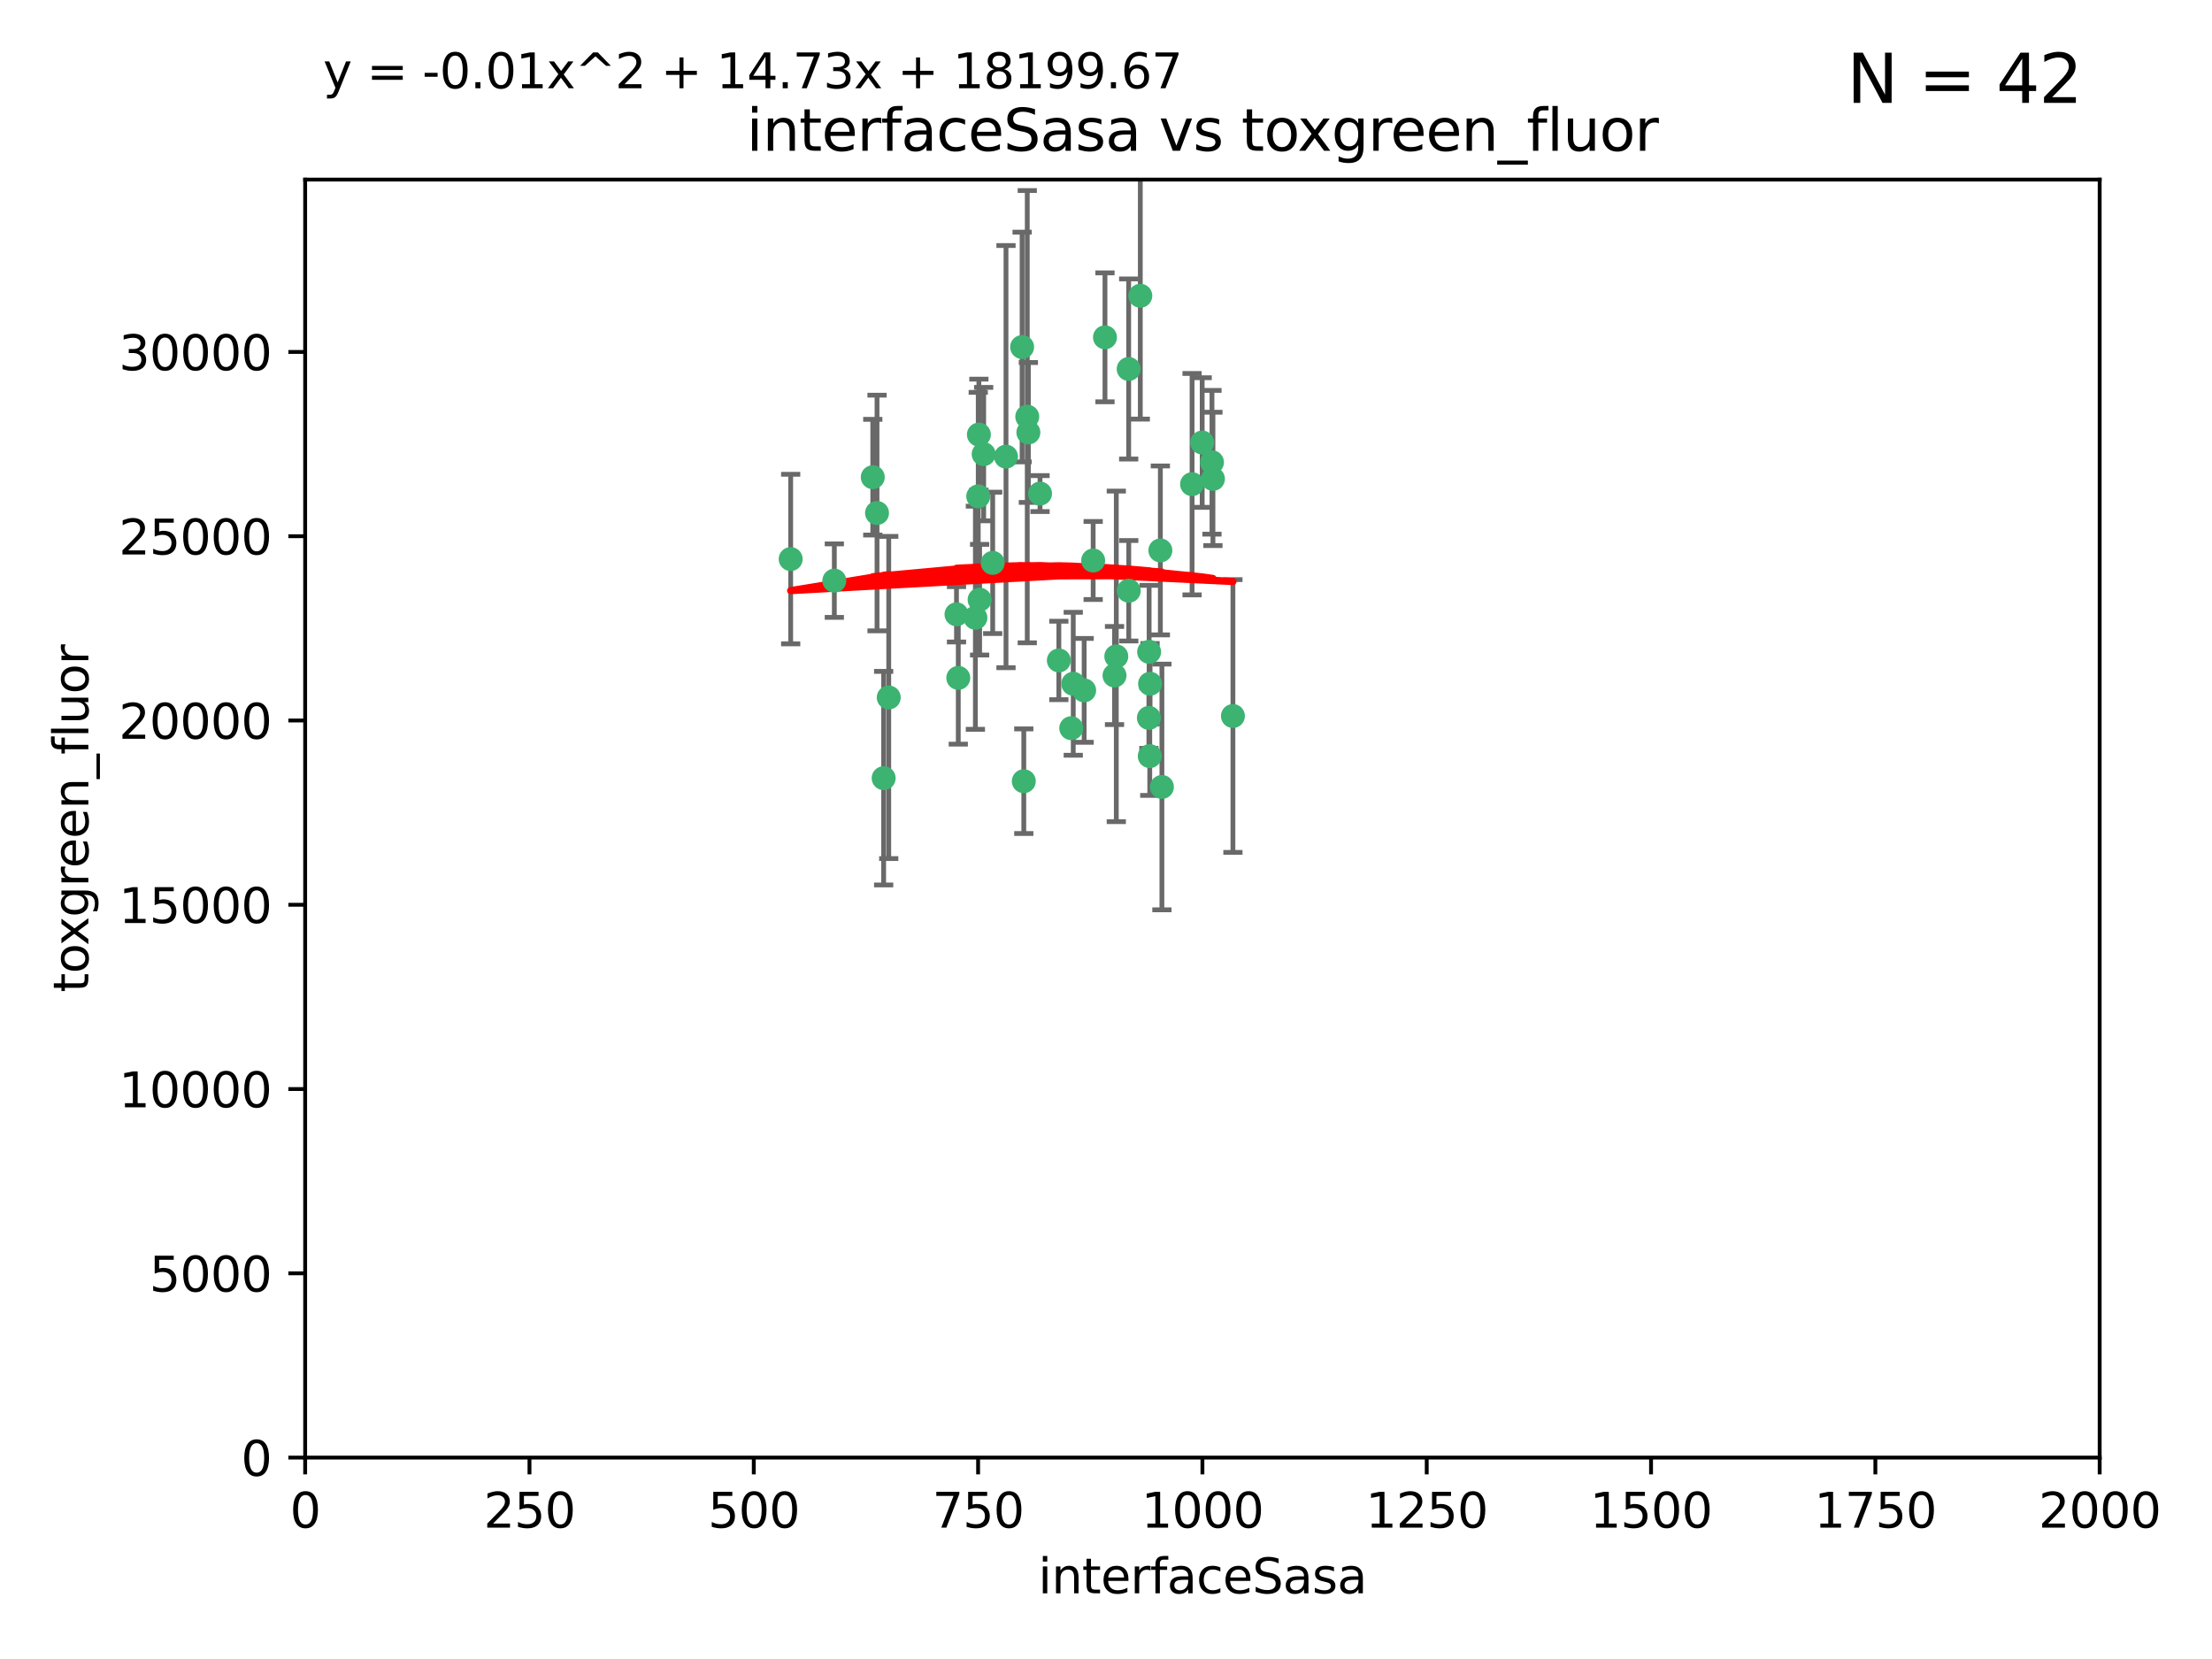 <?xml version="1.0" encoding="utf-8" standalone="no"?>
<!DOCTYPE svg PUBLIC "-//W3C//DTD SVG 1.1//EN"
  "http://www.w3.org/Graphics/SVG/1.1/DTD/svg11.dtd">
<svg xmlns:xlink="http://www.w3.org/1999/xlink" width="460.8pt" height="345.6pt" viewBox="0 0 460.8 345.6" xmlns="http://www.w3.org/2000/svg" version="1.1">
 <defs>
  <style type="text/css">*{stroke-linejoin: round; stroke-linecap: butt}</style>
 </defs>
 <g id="figure_1">
  <g id="patch_1">
   <path d="M 0 345.6 
L 460.8 345.6 
L 460.8 0 
L 0 0 
z
" style="fill: #ffffff"/>
  </g>
  <g id="axes_1">
   <g id="patch_2">
    <path d="M 63.571 303.64 
L 437.4 303.64 
L 437.4 37.411 
L 63.571 37.411 
z
" style="fill: #ffffff"/>
   </g>
   <g id="PathCollection_1">
    <defs>
     <path id="mc0a353f91c" d="M 0 1.118 
C 0.297 1.118 0.581 1 0.791 0.791 
C 1 0.581 1.118 0.297 1.118 0 
C 1.118 -0.297 1 -0.581 0.791 -0.791 
C 0.581 -1 0.297 -1.118 0 -1.118 
C -0.297 -1.118 -0.581 -1 -0.791 -0.791 
C -1 -0.581 -1.118 -0.297 -1.118 0 
C -1.118 0.297 -1 0.581 -0.791 0.791 
C -0.581 1 -0.297 1.118 0 1.118 
z
" style="stroke: #3cb371"/>
    </defs>
    <g clip-path="url(#p0f45020359)">
     <use xlink:href="#mc0a353f91c" x="212.925" y="72.294" style="fill: #3cb371; stroke: #3cb371"/>
     <use xlink:href="#mc0a353f91c" x="232.546" y="136.733" style="fill: #3cb371; stroke: #3cb371"/>
     <use xlink:href="#mc0a353f91c" x="250.437" y="92.187" style="fill: #3cb371; stroke: #3cb371"/>
     <use xlink:href="#mc0a353f91c" x="252.676" y="99.763" style="fill: #3cb371; stroke: #3cb371"/>
     <use xlink:href="#mc0a353f91c" x="230.187" y="70.271" style="fill: #3cb371; stroke: #3cb371"/>
     <use xlink:href="#mc0a353f91c" x="239.385" y="135.791" style="fill: #3cb371; stroke: #3cb371"/>
     <use xlink:href="#mc0a353f91c" x="235.142" y="123.063" style="fill: #3cb371; stroke: #3cb371"/>
     <use xlink:href="#mc0a353f91c" x="223.161" y="151.693" style="fill: #3cb371; stroke: #3cb371"/>
     <use xlink:href="#mc0a353f91c" x="242.046" y="163.936" style="fill: #3cb371; stroke: #3cb371"/>
     <use xlink:href="#mc0a353f91c" x="241.725" y="114.664" style="fill: #3cb371; stroke: #3cb371"/>
     <use xlink:href="#mc0a353f91c" x="225.848" y="143.815" style="fill: #3cb371; stroke: #3cb371"/>
     <use xlink:href="#mc0a353f91c" x="227.725" y="116.762" style="fill: #3cb371; stroke: #3cb371"/>
     <use xlink:href="#mc0a353f91c" x="235.125" y="76.865" style="fill: #3cb371; stroke: #3cb371"/>
     <use xlink:href="#mc0a353f91c" x="214.228" y="90.091" style="fill: #3cb371; stroke: #3cb371"/>
     <use xlink:href="#mc0a353f91c" x="237.546" y="61.614" style="fill: #3cb371; stroke: #3cb371"/>
     <use xlink:href="#mc0a353f91c" x="216.658" y="102.821" style="fill: #3cb371; stroke: #3cb371"/>
     <use xlink:href="#mc0a353f91c" x="204.916" y="94.6" style="fill: #3cb371; stroke: #3cb371"/>
     <use xlink:href="#mc0a353f91c" x="213.275" y="162.741" style="fill: #3cb371; stroke: #3cb371"/>
     <use xlink:href="#mc0a353f91c" x="206.796" y="117.254" style="fill: #3cb371; stroke: #3cb371"/>
     <use xlink:href="#mc0a353f91c" x="256.841" y="149.16" style="fill: #3cb371; stroke: #3cb371"/>
     <use xlink:href="#mc0a353f91c" x="199.256" y="127.973" style="fill: #3cb371; stroke: #3cb371"/>
     <use xlink:href="#mc0a353f91c" x="220.577" y="137.58" style="fill: #3cb371; stroke: #3cb371"/>
     <use xlink:href="#mc0a353f91c" x="223.577" y="142.442" style="fill: #3cb371; stroke: #3cb371"/>
     <use xlink:href="#mc0a353f91c" x="203.92" y="90.534" style="fill: #3cb371; stroke: #3cb371"/>
     <use xlink:href="#mc0a353f91c" x="181.815" y="99.407" style="fill: #3cb371; stroke: #3cb371"/>
     <use xlink:href="#mc0a353f91c" x="239.332" y="149.553" style="fill: #3cb371; stroke: #3cb371"/>
     <use xlink:href="#mc0a353f91c" x="204.073" y="124.926" style="fill: #3cb371; stroke: #3cb371"/>
     <use xlink:href="#mc0a353f91c" x="248.329" y="100.862" style="fill: #3cb371; stroke: #3cb371"/>
     <use xlink:href="#mc0a353f91c" x="182.701" y="106.867" style="fill: #3cb371; stroke: #3cb371"/>
     <use xlink:href="#mc0a353f91c" x="239.579" y="142.44" style="fill: #3cb371; stroke: #3cb371"/>
     <use xlink:href="#mc0a353f91c" x="213.998" y="86.8" style="fill: #3cb371; stroke: #3cb371"/>
     <use xlink:href="#mc0a353f91c" x="252.476" y="96.298" style="fill: #3cb371; stroke: #3cb371"/>
     <use xlink:href="#mc0a353f91c" x="203.785" y="103.401" style="fill: #3cb371; stroke: #3cb371"/>
     <use xlink:href="#mc0a353f91c" x="203.191" y="128.689" style="fill: #3cb371; stroke: #3cb371"/>
     <use xlink:href="#mc0a353f91c" x="209.568" y="95.121" style="fill: #3cb371; stroke: #3cb371"/>
     <use xlink:href="#mc0a353f91c" x="199.626" y="141.216" style="fill: #3cb371; stroke: #3cb371"/>
     <use xlink:href="#mc0a353f91c" x="239.516" y="157.513" style="fill: #3cb371; stroke: #3cb371"/>
     <use xlink:href="#mc0a353f91c" x="164.714" y="116.464" style="fill: #3cb371; stroke: #3cb371"/>
     <use xlink:href="#mc0a353f91c" x="185.142" y="145.3" style="fill: #3cb371; stroke: #3cb371"/>
     <use xlink:href="#mc0a353f91c" x="184.082" y="162.105" style="fill: #3cb371; stroke: #3cb371"/>
     <use xlink:href="#mc0a353f91c" x="232.174" y="140.722" style="fill: #3cb371; stroke: #3cb371"/>
     <use xlink:href="#mc0a353f91c" x="173.806" y="120.958" style="fill: #3cb371; stroke: #3cb371"/>
    </g>
   </g>
   <g id="matplotlib.axis_1">
    <g id="xtick_1">
     <g id="line2d_1">
      <defs>
       <path id="m35cab8a6a2" d="M 0 0 
L 0 3.5 
" style="stroke: #000000; stroke-width: 0.8"/>
      </defs>
      <g>
       <use xlink:href="#m35cab8a6a2" x="63.571" y="303.64" style="stroke: #000000; stroke-width: 0.8"/>
      </g>
     </g>
     <g id="text_1">
      <!-- 0 -->
      <g transform="translate(60.39 318.238)scale(0.1 -0.1)">
       <defs>
        <path id="DejaVuSans-30" d="M 2034 4250 
Q 1547 4250 1301 3770 
Q 1056 3291 1056 2328 
Q 1056 1369 1301 889 
Q 1547 409 2034 409 
Q 2525 409 2770 889 
Q 3016 1369 3016 2328 
Q 3016 3291 2770 3770 
Q 2525 4250 2034 4250 
z
M 2034 4750 
Q 2819 4750 3233 4129 
Q 3647 3509 3647 2328 
Q 3647 1150 3233 529 
Q 2819 -91 2034 -91 
Q 1250 -91 836 529 
Q 422 1150 422 2328 
Q 422 3509 836 4129 
Q 1250 4750 2034 4750 
z
" transform="scale(0.016)"/>
       </defs>
       <use xlink:href="#DejaVuSans-30"/>
      </g>
     </g>
    </g>
    <g id="xtick_2">
     <g id="line2d_2">
      <g>
       <use xlink:href="#m35cab8a6a2" x="110.3" y="303.64" style="stroke: #000000; stroke-width: 0.8"/>
      </g>
     </g>
     <g id="text_2">
      <!-- 250 -->
      <g transform="translate(100.756 318.238)scale(0.1 -0.1)">
       <defs>
        <path id="DejaVuSans-32" d="M 1228 531 
L 3431 531 
L 3431 0 
L 469 0 
L 469 531 
Q 828 903 1448 1529 
Q 2069 2156 2228 2338 
Q 2531 2678 2651 2914 
Q 2772 3150 2772 3378 
Q 2772 3750 2511 3984 
Q 2250 4219 1831 4219 
Q 1534 4219 1204 4116 
Q 875 4013 500 3803 
L 500 4441 
Q 881 4594 1212 4672 
Q 1544 4750 1819 4750 
Q 2544 4750 2975 4387 
Q 3406 4025 3406 3419 
Q 3406 3131 3298 2873 
Q 3191 2616 2906 2266 
Q 2828 2175 2409 1742 
Q 1991 1309 1228 531 
z
" transform="scale(0.016)"/>
        <path id="DejaVuSans-35" d="M 691 4666 
L 3169 4666 
L 3169 4134 
L 1269 4134 
L 1269 2991 
Q 1406 3038 1543 3061 
Q 1681 3084 1819 3084 
Q 2600 3084 3056 2656 
Q 3513 2228 3513 1497 
Q 3513 744 3044 326 
Q 2575 -91 1722 -91 
Q 1428 -91 1123 -41 
Q 819 9 494 109 
L 494 744 
Q 775 591 1075 516 
Q 1375 441 1709 441 
Q 2250 441 2565 725 
Q 2881 1009 2881 1497 
Q 2881 1984 2565 2268 
Q 2250 2553 1709 2553 
Q 1456 2553 1204 2497 
Q 953 2441 691 2322 
L 691 4666 
z
" transform="scale(0.016)"/>
       </defs>
       <use xlink:href="#DejaVuSans-32"/>
       <use xlink:href="#DejaVuSans-35" x="63.623"/>
       <use xlink:href="#DejaVuSans-30" x="127.246"/>
      </g>
     </g>
    </g>
    <g id="xtick_3">
     <g id="line2d_3">
      <g>
       <use xlink:href="#m35cab8a6a2" x="157.028" y="303.64" style="stroke: #000000; stroke-width: 0.8"/>
      </g>
     </g>
     <g id="text_3">
      <!-- 500 -->
      <g transform="translate(147.485 318.238)scale(0.1 -0.1)">
       <use xlink:href="#DejaVuSans-35"/>
       <use xlink:href="#DejaVuSans-30" x="63.623"/>
       <use xlink:href="#DejaVuSans-30" x="127.246"/>
      </g>
     </g>
    </g>
    <g id="xtick_4">
     <g id="line2d_4">
      <g>
       <use xlink:href="#m35cab8a6a2" x="203.757" y="303.64" style="stroke: #000000; stroke-width: 0.8"/>
      </g>
     </g>
     <g id="text_4">
      <!-- 750 -->
      <g transform="translate(194.213 318.238)scale(0.1 -0.1)">
       <defs>
        <path id="DejaVuSans-37" d="M 525 4666 
L 3525 4666 
L 3525 4397 
L 1831 0 
L 1172 0 
L 2766 4134 
L 525 4134 
L 525 4666 
z
" transform="scale(0.016)"/>
       </defs>
       <use xlink:href="#DejaVuSans-37"/>
       <use xlink:href="#DejaVuSans-35" x="63.623"/>
       <use xlink:href="#DejaVuSans-30" x="127.246"/>
      </g>
     </g>
    </g>
    <g id="xtick_5">
     <g id="line2d_5">
      <g>
       <use xlink:href="#m35cab8a6a2" x="250.486" y="303.64" style="stroke: #000000; stroke-width: 0.8"/>
      </g>
     </g>
     <g id="text_5">
      <!-- 1000 -->
      <g transform="translate(237.761 318.238)scale(0.1 -0.1)">
       <defs>
        <path id="DejaVuSans-31" d="M 794 531 
L 1825 531 
L 1825 4091 
L 703 3866 
L 703 4441 
L 1819 4666 
L 2450 4666 
L 2450 531 
L 3481 531 
L 3481 0 
L 794 0 
L 794 531 
z
" transform="scale(0.016)"/>
       </defs>
       <use xlink:href="#DejaVuSans-31"/>
       <use xlink:href="#DejaVuSans-30" x="63.623"/>
       <use xlink:href="#DejaVuSans-30" x="127.246"/>
       <use xlink:href="#DejaVuSans-30" x="190.869"/>
      </g>
     </g>
    </g>
    <g id="xtick_6">
     <g id="line2d_6">
      <g>
       <use xlink:href="#m35cab8a6a2" x="297.214" y="303.64" style="stroke: #000000; stroke-width: 0.8"/>
      </g>
     </g>
     <g id="text_6">
      <!-- 1250 -->
      <g transform="translate(284.489 318.238)scale(0.1 -0.1)">
       <use xlink:href="#DejaVuSans-31"/>
       <use xlink:href="#DejaVuSans-32" x="63.623"/>
       <use xlink:href="#DejaVuSans-35" x="127.246"/>
       <use xlink:href="#DejaVuSans-30" x="190.869"/>
      </g>
     </g>
    </g>
    <g id="xtick_7">
     <g id="line2d_7">
      <g>
       <use xlink:href="#m35cab8a6a2" x="343.943" y="303.64" style="stroke: #000000; stroke-width: 0.8"/>
      </g>
     </g>
     <g id="text_7">
      <!-- 1500 -->
      <g transform="translate(331.218 318.238)scale(0.1 -0.1)">
       <use xlink:href="#DejaVuSans-31"/>
       <use xlink:href="#DejaVuSans-35" x="63.623"/>
       <use xlink:href="#DejaVuSans-30" x="127.246"/>
       <use xlink:href="#DejaVuSans-30" x="190.869"/>
      </g>
     </g>
    </g>
    <g id="xtick_8">
     <g id="line2d_8">
      <g>
       <use xlink:href="#m35cab8a6a2" x="390.671" y="303.64" style="stroke: #000000; stroke-width: 0.8"/>
      </g>
     </g>
     <g id="text_8">
      <!-- 1750 -->
      <g transform="translate(377.946 318.238)scale(0.1 -0.1)">
       <use xlink:href="#DejaVuSans-31"/>
       <use xlink:href="#DejaVuSans-37" x="63.623"/>
       <use xlink:href="#DejaVuSans-35" x="127.246"/>
       <use xlink:href="#DejaVuSans-30" x="190.869"/>
      </g>
     </g>
    </g>
    <g id="xtick_9">
     <g id="line2d_9">
      <g>
       <use xlink:href="#m35cab8a6a2" x="437.4" y="303.64" style="stroke: #000000; stroke-width: 0.8"/>
      </g>
     </g>
     <g id="text_9">
      <!-- 2000 -->
      <g transform="translate(424.675 318.238)scale(0.1 -0.1)">
       <use xlink:href="#DejaVuSans-32"/>
       <use xlink:href="#DejaVuSans-30" x="63.623"/>
       <use xlink:href="#DejaVuSans-30" x="127.246"/>
       <use xlink:href="#DejaVuSans-30" x="190.869"/>
      </g>
     </g>
    </g>
    <g id="text_10">
     <!-- interfaceSasa -->
     <g transform="translate(216.279 331.917)scale(0.1 -0.1)">
      <defs>
       <path id="DejaVuSans-69" d="M 603 3500 
L 1178 3500 
L 1178 0 
L 603 0 
L 603 3500 
z
M 603 4863 
L 1178 4863 
L 1178 4134 
L 603 4134 
L 603 4863 
z
" transform="scale(0.016)"/>
       <path id="DejaVuSans-6e" d="M 3513 2113 
L 3513 0 
L 2938 0 
L 2938 2094 
Q 2938 2591 2744 2837 
Q 2550 3084 2163 3084 
Q 1697 3084 1428 2787 
Q 1159 2491 1159 1978 
L 1159 0 
L 581 0 
L 581 3500 
L 1159 3500 
L 1159 2956 
Q 1366 3272 1645 3428 
Q 1925 3584 2291 3584 
Q 2894 3584 3203 3211 
Q 3513 2838 3513 2113 
z
" transform="scale(0.016)"/>
       <path id="DejaVuSans-74" d="M 1172 4494 
L 1172 3500 
L 2356 3500 
L 2356 3053 
L 1172 3053 
L 1172 1153 
Q 1172 725 1289 603 
Q 1406 481 1766 481 
L 2356 481 
L 2356 0 
L 1766 0 
Q 1100 0 847 248 
Q 594 497 594 1153 
L 594 3053 
L 172 3053 
L 172 3500 
L 594 3500 
L 594 4494 
L 1172 4494 
z
" transform="scale(0.016)"/>
       <path id="DejaVuSans-65" d="M 3597 1894 
L 3597 1613 
L 953 1613 
Q 991 1019 1311 708 
Q 1631 397 2203 397 
Q 2534 397 2845 478 
Q 3156 559 3463 722 
L 3463 178 
Q 3153 47 2828 -22 
Q 2503 -91 2169 -91 
Q 1331 -91 842 396 
Q 353 884 353 1716 
Q 353 2575 817 3079 
Q 1281 3584 2069 3584 
Q 2775 3584 3186 3129 
Q 3597 2675 3597 1894 
z
M 3022 2063 
Q 3016 2534 2758 2815 
Q 2500 3097 2075 3097 
Q 1594 3097 1305 2825 
Q 1016 2553 972 2059 
L 3022 2063 
z
" transform="scale(0.016)"/>
       <path id="DejaVuSans-72" d="M 2631 2963 
Q 2534 3019 2420 3045 
Q 2306 3072 2169 3072 
Q 1681 3072 1420 2755 
Q 1159 2438 1159 1844 
L 1159 0 
L 581 0 
L 581 3500 
L 1159 3500 
L 1159 2956 
Q 1341 3275 1631 3429 
Q 1922 3584 2338 3584 
Q 2397 3584 2469 3576 
Q 2541 3569 2628 3553 
L 2631 2963 
z
" transform="scale(0.016)"/>
       <path id="DejaVuSans-66" d="M 2375 4863 
L 2375 4384 
L 1825 4384 
Q 1516 4384 1395 4259 
Q 1275 4134 1275 3809 
L 1275 3500 
L 2222 3500 
L 2222 3053 
L 1275 3053 
L 1275 0 
L 697 0 
L 697 3053 
L 147 3053 
L 147 3500 
L 697 3500 
L 697 3744 
Q 697 4328 969 4595 
Q 1241 4863 1831 4863 
L 2375 4863 
z
" transform="scale(0.016)"/>
       <path id="DejaVuSans-61" d="M 2194 1759 
Q 1497 1759 1228 1600 
Q 959 1441 959 1056 
Q 959 750 1161 570 
Q 1363 391 1709 391 
Q 2188 391 2477 730 
Q 2766 1069 2766 1631 
L 2766 1759 
L 2194 1759 
z
M 3341 1997 
L 3341 0 
L 2766 0 
L 2766 531 
Q 2569 213 2275 61 
Q 1981 -91 1556 -91 
Q 1019 -91 701 211 
Q 384 513 384 1019 
Q 384 1609 779 1909 
Q 1175 2209 1959 2209 
L 2766 2209 
L 2766 2266 
Q 2766 2663 2505 2880 
Q 2244 3097 1772 3097 
Q 1472 3097 1187 3025 
Q 903 2953 641 2809 
L 641 3341 
Q 956 3463 1253 3523 
Q 1550 3584 1831 3584 
Q 2591 3584 2966 3190 
Q 3341 2797 3341 1997 
z
" transform="scale(0.016)"/>
       <path id="DejaVuSans-63" d="M 3122 3366 
L 3122 2828 
Q 2878 2963 2633 3030 
Q 2388 3097 2138 3097 
Q 1578 3097 1268 2742 
Q 959 2388 959 1747 
Q 959 1106 1268 751 
Q 1578 397 2138 397 
Q 2388 397 2633 464 
Q 2878 531 3122 666 
L 3122 134 
Q 2881 22 2623 -34 
Q 2366 -91 2075 -91 
Q 1284 -91 818 406 
Q 353 903 353 1747 
Q 353 2603 823 3093 
Q 1294 3584 2113 3584 
Q 2378 3584 2631 3529 
Q 2884 3475 3122 3366 
z
" transform="scale(0.016)"/>
       <path id="DejaVuSans-53" d="M 3425 4513 
L 3425 3897 
Q 3066 4069 2747 4153 
Q 2428 4238 2131 4238 
Q 1616 4238 1336 4038 
Q 1056 3838 1056 3469 
Q 1056 3159 1242 3001 
Q 1428 2844 1947 2747 
L 2328 2669 
Q 3034 2534 3370 2195 
Q 3706 1856 3706 1288 
Q 3706 609 3251 259 
Q 2797 -91 1919 -91 
Q 1588 -91 1214 -16 
Q 841 59 441 206 
L 441 856 
Q 825 641 1194 531 
Q 1563 422 1919 422 
Q 2459 422 2753 634 
Q 3047 847 3047 1241 
Q 3047 1584 2836 1778 
Q 2625 1972 2144 2069 
L 1759 2144 
Q 1053 2284 737 2584 
Q 422 2884 422 3419 
Q 422 4038 858 4394 
Q 1294 4750 2059 4750 
Q 2388 4750 2728 4690 
Q 3069 4631 3425 4513 
z
" transform="scale(0.016)"/>
       <path id="DejaVuSans-73" d="M 2834 3397 
L 2834 2853 
Q 2591 2978 2328 3040 
Q 2066 3103 1784 3103 
Q 1356 3103 1142 2972 
Q 928 2841 928 2578 
Q 928 2378 1081 2264 
Q 1234 2150 1697 2047 
L 1894 2003 
Q 2506 1872 2764 1633 
Q 3022 1394 3022 966 
Q 3022 478 2636 193 
Q 2250 -91 1575 -91 
Q 1294 -91 989 -36 
Q 684 19 347 128 
L 347 722 
Q 666 556 975 473 
Q 1284 391 1588 391 
Q 1994 391 2212 530 
Q 2431 669 2431 922 
Q 2431 1156 2273 1281 
Q 2116 1406 1581 1522 
L 1381 1569 
Q 847 1681 609 1914 
Q 372 2147 372 2553 
Q 372 3047 722 3315 
Q 1072 3584 1716 3584 
Q 2034 3584 2315 3537 
Q 2597 3491 2834 3397 
z
" transform="scale(0.016)"/>
      </defs>
      <use xlink:href="#DejaVuSans-69"/>
      <use xlink:href="#DejaVuSans-6e" x="27.783"/>
      <use xlink:href="#DejaVuSans-74" x="91.162"/>
      <use xlink:href="#DejaVuSans-65" x="130.371"/>
      <use xlink:href="#DejaVuSans-72" x="191.895"/>
      <use xlink:href="#DejaVuSans-66" x="233.008"/>
      <use xlink:href="#DejaVuSans-61" x="268.213"/>
      <use xlink:href="#DejaVuSans-63" x="329.492"/>
      <use xlink:href="#DejaVuSans-65" x="384.473"/>
      <use xlink:href="#DejaVuSans-53" x="445.996"/>
      <use xlink:href="#DejaVuSans-61" x="509.473"/>
      <use xlink:href="#DejaVuSans-73" x="570.752"/>
      <use xlink:href="#DejaVuSans-61" x="622.852"/>
     </g>
    </g>
   </g>
   <g id="matplotlib.axis_2">
    <g id="ytick_1">
     <g id="line2d_10">
      <defs>
       <path id="m334f7c5393" d="M 0 0 
L -3.5 0 
" style="stroke: #000000; stroke-width: 0.8"/>
      </defs>
      <g>
       <use xlink:href="#m334f7c5393" x="63.571" y="303.64" style="stroke: #000000; stroke-width: 0.8"/>
      </g>
     </g>
     <g id="text_11">
      <!-- 0 -->
      <g transform="translate(50.209 307.439)scale(0.1 -0.1)">
       <use xlink:href="#DejaVuSans-30"/>
      </g>
     </g>
    </g>
    <g id="ytick_2">
     <g id="line2d_11">
      <g>
       <use xlink:href="#m334f7c5393" x="63.571" y="265.253" style="stroke: #000000; stroke-width: 0.8"/>
      </g>
     </g>
     <g id="text_12">
      <!-- 5000 -->
      <g transform="translate(31.121 269.052)scale(0.1 -0.1)">
       <use xlink:href="#DejaVuSans-35"/>
       <use xlink:href="#DejaVuSans-30" x="63.623"/>
       <use xlink:href="#DejaVuSans-30" x="127.246"/>
       <use xlink:href="#DejaVuSans-30" x="190.869"/>
      </g>
     </g>
    </g>
    <g id="ytick_3">
     <g id="line2d_12">
      <g>
       <use xlink:href="#m334f7c5393" x="63.571" y="226.866" style="stroke: #000000; stroke-width: 0.8"/>
      </g>
     </g>
     <g id="text_13">
      <!-- 10000 -->
      <g transform="translate(24.759 230.665)scale(0.1 -0.1)">
       <use xlink:href="#DejaVuSans-31"/>
       <use xlink:href="#DejaVuSans-30" x="63.623"/>
       <use xlink:href="#DejaVuSans-30" x="127.246"/>
       <use xlink:href="#DejaVuSans-30" x="190.869"/>
       <use xlink:href="#DejaVuSans-30" x="254.492"/>
      </g>
     </g>
    </g>
    <g id="ytick_4">
     <g id="line2d_13">
      <g>
       <use xlink:href="#m334f7c5393" x="63.571" y="188.479" style="stroke: #000000; stroke-width: 0.8"/>
      </g>
     </g>
     <g id="text_14">
      <!-- 15000 -->
      <g transform="translate(24.759 192.278)scale(0.1 -0.1)">
       <use xlink:href="#DejaVuSans-31"/>
       <use xlink:href="#DejaVuSans-35" x="63.623"/>
       <use xlink:href="#DejaVuSans-30" x="127.246"/>
       <use xlink:href="#DejaVuSans-30" x="190.869"/>
       <use xlink:href="#DejaVuSans-30" x="254.492"/>
      </g>
     </g>
    </g>
    <g id="ytick_5">
     <g id="line2d_14">
      <g>
       <use xlink:href="#m334f7c5393" x="63.571" y="150.092" style="stroke: #000000; stroke-width: 0.8"/>
      </g>
     </g>
     <g id="text_15">
      <!-- 20000 -->
      <g transform="translate(24.759 153.891)scale(0.1 -0.1)">
       <use xlink:href="#DejaVuSans-32"/>
       <use xlink:href="#DejaVuSans-30" x="63.623"/>
       <use xlink:href="#DejaVuSans-30" x="127.246"/>
       <use xlink:href="#DejaVuSans-30" x="190.869"/>
       <use xlink:href="#DejaVuSans-30" x="254.492"/>
      </g>
     </g>
    </g>
    <g id="ytick_6">
     <g id="line2d_15">
      <g>
       <use xlink:href="#m334f7c5393" x="63.571" y="111.705" style="stroke: #000000; stroke-width: 0.8"/>
      </g>
     </g>
     <g id="text_16">
      <!-- 25000 -->
      <g transform="translate(24.759 115.504)scale(0.1 -0.1)">
       <use xlink:href="#DejaVuSans-32"/>
       <use xlink:href="#DejaVuSans-35" x="63.623"/>
       <use xlink:href="#DejaVuSans-30" x="127.246"/>
       <use xlink:href="#DejaVuSans-30" x="190.869"/>
       <use xlink:href="#DejaVuSans-30" x="254.492"/>
      </g>
     </g>
    </g>
    <g id="ytick_7">
     <g id="line2d_16">
      <g>
       <use xlink:href="#m334f7c5393" x="63.571" y="73.317" style="stroke: #000000; stroke-width: 0.8"/>
      </g>
     </g>
     <g id="text_17">
      <!-- 30000 -->
      <g transform="translate(24.759 77.117)scale(0.1 -0.1)">
       <defs>
        <path id="DejaVuSans-33" d="M 2597 2516 
Q 3050 2419 3304 2112 
Q 3559 1806 3559 1356 
Q 3559 666 3084 287 
Q 2609 -91 1734 -91 
Q 1441 -91 1130 -33 
Q 819 25 488 141 
L 488 750 
Q 750 597 1062 519 
Q 1375 441 1716 441 
Q 2309 441 2620 675 
Q 2931 909 2931 1356 
Q 2931 1769 2642 2001 
Q 2353 2234 1838 2234 
L 1294 2234 
L 1294 2753 
L 1863 2753 
Q 2328 2753 2575 2939 
Q 2822 3125 2822 3475 
Q 2822 3834 2567 4026 
Q 2313 4219 1838 4219 
Q 1578 4219 1281 4162 
Q 984 4106 628 3988 
L 628 4550 
Q 988 4650 1302 4700 
Q 1616 4750 1894 4750 
Q 2613 4750 3031 4423 
Q 3450 4097 3450 3541 
Q 3450 3153 3228 2886 
Q 3006 2619 2597 2516 
z
" transform="scale(0.016)"/>
       </defs>
       <use xlink:href="#DejaVuSans-33"/>
       <use xlink:href="#DejaVuSans-30" x="63.623"/>
       <use xlink:href="#DejaVuSans-30" x="127.246"/>
       <use xlink:href="#DejaVuSans-30" x="190.869"/>
       <use xlink:href="#DejaVuSans-30" x="254.492"/>
      </g>
     </g>
    </g>
    <g id="text_18">
     <!-- toxgreen_fluor -->
     <g transform="translate(18.401 206.72)rotate(-90)scale(0.1 -0.1)">
      <defs>
       <path id="DejaVuSans-6f" d="M 1959 3097 
Q 1497 3097 1228 2736 
Q 959 2375 959 1747 
Q 959 1119 1226 758 
Q 1494 397 1959 397 
Q 2419 397 2687 759 
Q 2956 1122 2956 1747 
Q 2956 2369 2687 2733 
Q 2419 3097 1959 3097 
z
M 1959 3584 
Q 2709 3584 3137 3096 
Q 3566 2609 3566 1747 
Q 3566 888 3137 398 
Q 2709 -91 1959 -91 
Q 1206 -91 779 398 
Q 353 888 353 1747 
Q 353 2609 779 3096 
Q 1206 3584 1959 3584 
z
" transform="scale(0.016)"/>
       <path id="DejaVuSans-78" d="M 3513 3500 
L 2247 1797 
L 3578 0 
L 2900 0 
L 1881 1375 
L 863 0 
L 184 0 
L 1544 1831 
L 300 3500 
L 978 3500 
L 1906 2253 
L 2834 3500 
L 3513 3500 
z
" transform="scale(0.016)"/>
       <path id="DejaVuSans-67" d="M 2906 1791 
Q 2906 2416 2648 2759 
Q 2391 3103 1925 3103 
Q 1463 3103 1205 2759 
Q 947 2416 947 1791 
Q 947 1169 1205 825 
Q 1463 481 1925 481 
Q 2391 481 2648 825 
Q 2906 1169 2906 1791 
z
M 3481 434 
Q 3481 -459 3084 -895 
Q 2688 -1331 1869 -1331 
Q 1566 -1331 1297 -1286 
Q 1028 -1241 775 -1147 
L 775 -588 
Q 1028 -725 1275 -790 
Q 1522 -856 1778 -856 
Q 2344 -856 2625 -561 
Q 2906 -266 2906 331 
L 2906 616 
Q 2728 306 2450 153 
Q 2172 0 1784 0 
Q 1141 0 747 490 
Q 353 981 353 1791 
Q 353 2603 747 3093 
Q 1141 3584 1784 3584 
Q 2172 3584 2450 3431 
Q 2728 3278 2906 2969 
L 2906 3500 
L 3481 3500 
L 3481 434 
z
" transform="scale(0.016)"/>
       <path id="DejaVuSans-5f" d="M 3263 -1063 
L 3263 -1509 
L -63 -1509 
L -63 -1063 
L 3263 -1063 
z
" transform="scale(0.016)"/>
       <path id="DejaVuSans-6c" d="M 603 4863 
L 1178 4863 
L 1178 0 
L 603 0 
L 603 4863 
z
" transform="scale(0.016)"/>
       <path id="DejaVuSans-75" d="M 544 1381 
L 544 3500 
L 1119 3500 
L 1119 1403 
Q 1119 906 1312 657 
Q 1506 409 1894 409 
Q 2359 409 2629 706 
Q 2900 1003 2900 1516 
L 2900 3500 
L 3475 3500 
L 3475 0 
L 2900 0 
L 2900 538 
Q 2691 219 2414 64 
Q 2138 -91 1772 -91 
Q 1169 -91 856 284 
Q 544 659 544 1381 
z
M 1991 3584 
L 1991 3584 
z
" transform="scale(0.016)"/>
      </defs>
      <use xlink:href="#DejaVuSans-74"/>
      <use xlink:href="#DejaVuSans-6f" x="39.209"/>
      <use xlink:href="#DejaVuSans-78" x="97.266"/>
      <use xlink:href="#DejaVuSans-67" x="156.445"/>
      <use xlink:href="#DejaVuSans-72" x="219.922"/>
      <use xlink:href="#DejaVuSans-65" x="258.785"/>
      <use xlink:href="#DejaVuSans-65" x="320.309"/>
      <use xlink:href="#DejaVuSans-6e" x="381.832"/>
      <use xlink:href="#DejaVuSans-5f" x="445.211"/>
      <use xlink:href="#DejaVuSans-66" x="495.211"/>
      <use xlink:href="#DejaVuSans-6c" x="530.416"/>
      <use xlink:href="#DejaVuSans-75" x="558.199"/>
      <use xlink:href="#DejaVuSans-6f" x="621.578"/>
      <use xlink:href="#DejaVuSans-72" x="682.76"/>
     </g>
    </g>
   </g>
   <g id="LineCollection_1">
    <path d="M 212.925 96.224 
L 212.925 48.364 
" clip-path="url(#p0f45020359)" style="fill: none; stroke: #696969"/>
    <path d="M 232.546 171.165 
L 232.546 102.302 
" clip-path="url(#p0f45020359)" style="fill: none; stroke: #696969"/>
    <path d="M 250.437 105.69 
L 250.437 78.685 
" clip-path="url(#p0f45020359)" style="fill: none; stroke: #696969"/>
    <path d="M 252.676 113.651 
L 252.676 85.875 
" clip-path="url(#p0f45020359)" style="fill: none; stroke: #696969"/>
    <path d="M 230.187 83.696 
L 230.187 56.846 
" clip-path="url(#p0f45020359)" style="fill: none; stroke: #696969"/>
    <path d="M 239.385 149.644 
L 239.385 121.939 
" clip-path="url(#p0f45020359)" style="fill: none; stroke: #696969"/>
    <path d="M 235.142 133.529 
L 235.142 112.598 
" clip-path="url(#p0f45020359)" style="fill: none; stroke: #696969"/>
    <path d="M 223.161 152.217 
L 223.161 151.168 
" clip-path="url(#p0f45020359)" style="fill: none; stroke: #696969"/>
    <path d="M 242.046 189.529 
L 242.046 138.343 
" clip-path="url(#p0f45020359)" style="fill: none; stroke: #696969"/>
    <path d="M 241.725 132.255 
L 241.725 97.072 
" clip-path="url(#p0f45020359)" style="fill: none; stroke: #696969"/>
    <path d="M 225.848 154.632 
L 225.848 132.999 
" clip-path="url(#p0f45020359)" style="fill: none; stroke: #696969"/>
    <path d="M 227.725 124.89 
L 227.725 108.635 
" clip-path="url(#p0f45020359)" style="fill: none; stroke: #696969"/>
    <path d="M 235.125 95.625 
L 235.125 58.105 
" clip-path="url(#p0f45020359)" style="fill: none; stroke: #696969"/>
    <path d="M 214.228 104.662 
L 214.228 75.52 
" clip-path="url(#p0f45020359)" style="fill: none; stroke: #696969"/>
    <path d="M 237.546 87.306 
L 237.546 35.922 
" clip-path="url(#p0f45020359)" style="fill: none; stroke: #696969"/>
    <path d="M 216.658 106.565 
L 216.658 99.077 
" clip-path="url(#p0f45020359)" style="fill: none; stroke: #696969"/>
    <path d="M 204.916 108.495 
L 204.916 80.704 
" clip-path="url(#p0f45020359)" style="fill: none; stroke: #696969"/>
    <path d="M 213.275 173.639 
L 213.275 151.843 
" clip-path="url(#p0f45020359)" style="fill: none; stroke: #696969"/>
    <path d="M 206.796 131.975 
L 206.796 102.532 
" clip-path="url(#p0f45020359)" style="fill: none; stroke: #696969"/>
    <path d="M 256.841 177.569 
L 256.841 120.752 
" clip-path="url(#p0f45020359)" style="fill: none; stroke: #696969"/>
    <path d="M 199.256 133.734 
L 199.256 122.212 
" clip-path="url(#p0f45020359)" style="fill: none; stroke: #696969"/>
    <path d="M 220.577 145.75 
L 220.577 129.411 
" clip-path="url(#p0f45020359)" style="fill: none; stroke: #696969"/>
    <path d="M 223.577 157.326 
L 223.577 127.559 
" clip-path="url(#p0f45020359)" style="fill: none; stroke: #696969"/>
    <path d="M 203.92 102.091 
L 203.92 78.978 
" clip-path="url(#p0f45020359)" style="fill: none; stroke: #696969"/>
    <path d="M 181.815 111.46 
L 181.815 87.355 
" clip-path="url(#p0f45020359)" style="fill: none; stroke: #696969"/>
    <path d="M 239.332 155.89 
L 239.332 143.216 
" clip-path="url(#p0f45020359)" style="fill: none; stroke: #696969"/>
    <path d="M 204.073 136.454 
L 204.073 113.398 
" clip-path="url(#p0f45020359)" style="fill: none; stroke: #696969"/>
    <path d="M 248.329 123.923 
L 248.329 77.801 
" clip-path="url(#p0f45020359)" style="fill: none; stroke: #696969"/>
    <path d="M 182.701 131.412 
L 182.701 82.321 
" clip-path="url(#p0f45020359)" style="fill: none; stroke: #696969"/>
    <path d="M 239.579 150.817 
L 239.579 134.064 
" clip-path="url(#p0f45020359)" style="fill: none; stroke: #696969"/>
    <path d="M 213.998 133.906 
L 213.998 39.694 
" clip-path="url(#p0f45020359)" style="fill: none; stroke: #696969"/>
    <path d="M 252.476 111.272 
L 252.476 81.324 
" clip-path="url(#p0f45020359)" style="fill: none; stroke: #696969"/>
    <path d="M 203.785 125.071 
L 203.785 81.732 
" clip-path="url(#p0f45020359)" style="fill: none; stroke: #696969"/>
    <path d="M 203.191 151.927 
L 203.191 105.45 
" clip-path="url(#p0f45020359)" style="fill: none; stroke: #696969"/>
    <path d="M 209.568 139.091 
L 209.568 51.151 
" clip-path="url(#p0f45020359)" style="fill: none; stroke: #696969"/>
    <path d="M 199.626 155.019 
L 199.626 127.413 
" clip-path="url(#p0f45020359)" style="fill: none; stroke: #696969"/>
    <path d="M 239.516 165.694 
L 239.516 149.332 
" clip-path="url(#p0f45020359)" style="fill: none; stroke: #696969"/>
    <path d="M 164.714 134.122 
L 164.714 98.805 
" clip-path="url(#p0f45020359)" style="fill: none; stroke: #696969"/>
    <path d="M 185.142 178.855 
L 185.142 111.745 
" clip-path="url(#p0f45020359)" style="fill: none; stroke: #696969"/>
    <path d="M 184.082 184.351 
L 184.082 139.86 
" clip-path="url(#p0f45020359)" style="fill: none; stroke: #696969"/>
    <path d="M 232.174 150.938 
L 232.174 130.506 
" clip-path="url(#p0f45020359)" style="fill: none; stroke: #696969"/>
    <path d="M 173.806 128.612 
L 173.806 113.304 
" clip-path="url(#p0f45020359)" style="fill: none; stroke: #696969"/>
   </g>
   <g id="line2d_17">
    <defs>
     <path id="m079f9b3022" d="M 2 0 
L -2 -0 
" style="stroke: #696969"/>
    </defs>
    <g clip-path="url(#p0f45020359)">
     <use xlink:href="#m079f9b3022" x="212.925" y="96.224" style="fill: #696969; stroke: #696969"/>
     <use xlink:href="#m079f9b3022" x="232.546" y="171.165" style="fill: #696969; stroke: #696969"/>
     <use xlink:href="#m079f9b3022" x="250.437" y="105.69" style="fill: #696969; stroke: #696969"/>
     <use xlink:href="#m079f9b3022" x="252.676" y="113.651" style="fill: #696969; stroke: #696969"/>
     <use xlink:href="#m079f9b3022" x="230.187" y="83.696" style="fill: #696969; stroke: #696969"/>
     <use xlink:href="#m079f9b3022" x="239.385" y="149.644" style="fill: #696969; stroke: #696969"/>
     <use xlink:href="#m079f9b3022" x="235.142" y="133.529" style="fill: #696969; stroke: #696969"/>
     <use xlink:href="#m079f9b3022" x="223.161" y="152.217" style="fill: #696969; stroke: #696969"/>
     <use xlink:href="#m079f9b3022" x="242.046" y="189.529" style="fill: #696969; stroke: #696969"/>
     <use xlink:href="#m079f9b3022" x="241.725" y="132.255" style="fill: #696969; stroke: #696969"/>
     <use xlink:href="#m079f9b3022" x="225.848" y="154.632" style="fill: #696969; stroke: #696969"/>
     <use xlink:href="#m079f9b3022" x="227.725" y="124.89" style="fill: #696969; stroke: #696969"/>
     <use xlink:href="#m079f9b3022" x="235.125" y="95.625" style="fill: #696969; stroke: #696969"/>
     <use xlink:href="#m079f9b3022" x="214.228" y="104.662" style="fill: #696969; stroke: #696969"/>
     <use xlink:href="#m079f9b3022" x="237.546" y="87.306" style="fill: #696969; stroke: #696969"/>
     <use xlink:href="#m079f9b3022" x="216.658" y="106.565" style="fill: #696969; stroke: #696969"/>
     <use xlink:href="#m079f9b3022" x="204.916" y="108.495" style="fill: #696969; stroke: #696969"/>
     <use xlink:href="#m079f9b3022" x="213.275" y="173.639" style="fill: #696969; stroke: #696969"/>
     <use xlink:href="#m079f9b3022" x="206.796" y="131.975" style="fill: #696969; stroke: #696969"/>
     <use xlink:href="#m079f9b3022" x="256.841" y="177.569" style="fill: #696969; stroke: #696969"/>
     <use xlink:href="#m079f9b3022" x="199.256" y="133.734" style="fill: #696969; stroke: #696969"/>
     <use xlink:href="#m079f9b3022" x="220.577" y="145.75" style="fill: #696969; stroke: #696969"/>
     <use xlink:href="#m079f9b3022" x="223.577" y="157.326" style="fill: #696969; stroke: #696969"/>
     <use xlink:href="#m079f9b3022" x="203.92" y="102.091" style="fill: #696969; stroke: #696969"/>
     <use xlink:href="#m079f9b3022" x="181.815" y="111.46" style="fill: #696969; stroke: #696969"/>
     <use xlink:href="#m079f9b3022" x="239.332" y="155.89" style="fill: #696969; stroke: #696969"/>
     <use xlink:href="#m079f9b3022" x="204.073" y="136.454" style="fill: #696969; stroke: #696969"/>
     <use xlink:href="#m079f9b3022" x="248.329" y="123.923" style="fill: #696969; stroke: #696969"/>
     <use xlink:href="#m079f9b3022" x="182.701" y="131.412" style="fill: #696969; stroke: #696969"/>
     <use xlink:href="#m079f9b3022" x="239.579" y="150.817" style="fill: #696969; stroke: #696969"/>
     <use xlink:href="#m079f9b3022" x="213.998" y="133.906" style="fill: #696969; stroke: #696969"/>
     <use xlink:href="#m079f9b3022" x="252.476" y="111.272" style="fill: #696969; stroke: #696969"/>
     <use xlink:href="#m079f9b3022" x="203.785" y="125.071" style="fill: #696969; stroke: #696969"/>
     <use xlink:href="#m079f9b3022" x="203.191" y="151.927" style="fill: #696969; stroke: #696969"/>
     <use xlink:href="#m079f9b3022" x="209.568" y="139.091" style="fill: #696969; stroke: #696969"/>
     <use xlink:href="#m079f9b3022" x="199.626" y="155.019" style="fill: #696969; stroke: #696969"/>
     <use xlink:href="#m079f9b3022" x="239.516" y="165.694" style="fill: #696969; stroke: #696969"/>
     <use xlink:href="#m079f9b3022" x="164.714" y="134.122" style="fill: #696969; stroke: #696969"/>
     <use xlink:href="#m079f9b3022" x="185.142" y="178.855" style="fill: #696969; stroke: #696969"/>
     <use xlink:href="#m079f9b3022" x="184.082" y="184.351" style="fill: #696969; stroke: #696969"/>
     <use xlink:href="#m079f9b3022" x="232.174" y="150.938" style="fill: #696969; stroke: #696969"/>
     <use xlink:href="#m079f9b3022" x="173.806" y="128.612" style="fill: #696969; stroke: #696969"/>
    </g>
   </g>
   <g id="line2d_18">
    <g clip-path="url(#p0f45020359)">
     <use xlink:href="#m079f9b3022" x="212.925" y="48.364" style="fill: #696969; stroke: #696969"/>
     <use xlink:href="#m079f9b3022" x="232.546" y="102.302" style="fill: #696969; stroke: #696969"/>
     <use xlink:href="#m079f9b3022" x="250.437" y="78.685" style="fill: #696969; stroke: #696969"/>
     <use xlink:href="#m079f9b3022" x="252.676" y="85.875" style="fill: #696969; stroke: #696969"/>
     <use xlink:href="#m079f9b3022" x="230.187" y="56.846" style="fill: #696969; stroke: #696969"/>
     <use xlink:href="#m079f9b3022" x="239.385" y="121.939" style="fill: #696969; stroke: #696969"/>
     <use xlink:href="#m079f9b3022" x="235.142" y="112.598" style="fill: #696969; stroke: #696969"/>
     <use xlink:href="#m079f9b3022" x="223.161" y="151.168" style="fill: #696969; stroke: #696969"/>
     <use xlink:href="#m079f9b3022" x="242.046" y="138.343" style="fill: #696969; stroke: #696969"/>
     <use xlink:href="#m079f9b3022" x="241.725" y="97.072" style="fill: #696969; stroke: #696969"/>
     <use xlink:href="#m079f9b3022" x="225.848" y="132.999" style="fill: #696969; stroke: #696969"/>
     <use xlink:href="#m079f9b3022" x="227.725" y="108.635" style="fill: #696969; stroke: #696969"/>
     <use xlink:href="#m079f9b3022" x="235.125" y="58.105" style="fill: #696969; stroke: #696969"/>
     <use xlink:href="#m079f9b3022" x="214.228" y="75.52" style="fill: #696969; stroke: #696969"/>
     <use xlink:href="#m079f9b3022" x="237.546" y="35.922" style="fill: #696969; stroke: #696969"/>
     <use xlink:href="#m079f9b3022" x="216.658" y="99.077" style="fill: #696969; stroke: #696969"/>
     <use xlink:href="#m079f9b3022" x="204.916" y="80.704" style="fill: #696969; stroke: #696969"/>
     <use xlink:href="#m079f9b3022" x="213.275" y="151.843" style="fill: #696969; stroke: #696969"/>
     <use xlink:href="#m079f9b3022" x="206.796" y="102.532" style="fill: #696969; stroke: #696969"/>
     <use xlink:href="#m079f9b3022" x="256.841" y="120.752" style="fill: #696969; stroke: #696969"/>
     <use xlink:href="#m079f9b3022" x="199.256" y="122.212" style="fill: #696969; stroke: #696969"/>
     <use xlink:href="#m079f9b3022" x="220.577" y="129.411" style="fill: #696969; stroke: #696969"/>
     <use xlink:href="#m079f9b3022" x="223.577" y="127.559" style="fill: #696969; stroke: #696969"/>
     <use xlink:href="#m079f9b3022" x="203.92" y="78.978" style="fill: #696969; stroke: #696969"/>
     <use xlink:href="#m079f9b3022" x="181.815" y="87.355" style="fill: #696969; stroke: #696969"/>
     <use xlink:href="#m079f9b3022" x="239.332" y="143.216" style="fill: #696969; stroke: #696969"/>
     <use xlink:href="#m079f9b3022" x="204.073" y="113.398" style="fill: #696969; stroke: #696969"/>
     <use xlink:href="#m079f9b3022" x="248.329" y="77.801" style="fill: #696969; stroke: #696969"/>
     <use xlink:href="#m079f9b3022" x="182.701" y="82.321" style="fill: #696969; stroke: #696969"/>
     <use xlink:href="#m079f9b3022" x="239.579" y="134.064" style="fill: #696969; stroke: #696969"/>
     <use xlink:href="#m079f9b3022" x="213.998" y="39.694" style="fill: #696969; stroke: #696969"/>
     <use xlink:href="#m079f9b3022" x="252.476" y="81.324" style="fill: #696969; stroke: #696969"/>
     <use xlink:href="#m079f9b3022" x="203.785" y="81.732" style="fill: #696969; stroke: #696969"/>
     <use xlink:href="#m079f9b3022" x="203.191" y="105.45" style="fill: #696969; stroke: #696969"/>
     <use xlink:href="#m079f9b3022" x="209.568" y="51.151" style="fill: #696969; stroke: #696969"/>
     <use xlink:href="#m079f9b3022" x="199.626" y="127.413" style="fill: #696969; stroke: #696969"/>
     <use xlink:href="#m079f9b3022" x="239.516" y="149.332" style="fill: #696969; stroke: #696969"/>
     <use xlink:href="#m079f9b3022" x="164.714" y="98.805" style="fill: #696969; stroke: #696969"/>
     <use xlink:href="#m079f9b3022" x="185.142" y="111.745" style="fill: #696969; stroke: #696969"/>
     <use xlink:href="#m079f9b3022" x="184.082" y="139.86" style="fill: #696969; stroke: #696969"/>
     <use xlink:href="#m079f9b3022" x="232.174" y="130.506" style="fill: #696969; stroke: #696969"/>
     <use xlink:href="#m079f9b3022" x="173.806" y="113.304" style="fill: #696969; stroke: #696969"/>
    </g>
   </g>
   <g id="line2d_19">
    <path d="M 212.925 117.843 
L 232.546 118.37 
L 250.437 120.183 
L 252.676 120.499 
L 230.187 118.226 
L 239.385 118.913 
L 235.142 118.554 
L 223.161 117.927 
L 242.046 119.175 
L 241.725 119.142 
L 225.848 118.018 
L 227.725 118.099 
L 235.125 118.553 
L 214.228 117.831 
L 237.546 118.749 
L 216.658 117.825 
L 204.916 118.067 
L 213.275 117.839 
L 206.796 117.991 
L 256.841 121.141 
L 199.256 118.379 
L 220.577 117.867 
L 223.577 117.94 
L 203.92 118.112 
L 181.815 120.139 
L 239.332 118.908 
L 204.073 118.105 
L 248.329 119.903 
L 182.701 120.02 
L 239.579 118.931 
L 213.998 117.832 
L 252.476 120.47 
L 203.785 118.119 
L 203.191 118.148 
L 209.568 117.906 
L 199.626 118.354 
L 239.516 118.925 
L 164.714 123.037 
L 185.142 119.71 
L 184.082 119.842 
L 232.174 118.346 
L 173.806 121.352 
" clip-path="url(#p0f45020359)" style="fill: none; stroke: #ff0000; stroke-width: 1.5; stroke-linecap: square"/>
   </g>
   <g id="line2d_20">
    <defs>
     <path id="mb851cf4382" d="M 0 2 
C 0.53 2 1.039 1.789 1.414 1.414 
C 1.789 1.039 2 0.53 2 0 
C 2 -0.53 1.789 -1.039 1.414 -1.414 
C 1.039 -1.789 0.53 -2 0 -2 
C -0.53 -2 -1.039 -1.789 -1.414 -1.414 
C -1.789 -1.039 -2 -0.53 -2 0 
C -2 0.53 -1.789 1.039 -1.414 1.414 
C -1.039 1.789 -0.53 2 0 2 
z
" style="stroke: #3cb371"/>
    </defs>
    <g clip-path="url(#p0f45020359)">
     <use xlink:href="#mb851cf4382" x="212.925" y="72.294" style="fill: #3cb371; stroke: #3cb371"/>
     <use xlink:href="#mb851cf4382" x="232.546" y="136.733" style="fill: #3cb371; stroke: #3cb371"/>
     <use xlink:href="#mb851cf4382" x="250.437" y="92.187" style="fill: #3cb371; stroke: #3cb371"/>
     <use xlink:href="#mb851cf4382" x="252.676" y="99.763" style="fill: #3cb371; stroke: #3cb371"/>
     <use xlink:href="#mb851cf4382" x="230.187" y="70.271" style="fill: #3cb371; stroke: #3cb371"/>
     <use xlink:href="#mb851cf4382" x="239.385" y="135.791" style="fill: #3cb371; stroke: #3cb371"/>
     <use xlink:href="#mb851cf4382" x="235.142" y="123.063" style="fill: #3cb371; stroke: #3cb371"/>
     <use xlink:href="#mb851cf4382" x="223.161" y="151.693" style="fill: #3cb371; stroke: #3cb371"/>
     <use xlink:href="#mb851cf4382" x="242.046" y="163.936" style="fill: #3cb371; stroke: #3cb371"/>
     <use xlink:href="#mb851cf4382" x="241.725" y="114.664" style="fill: #3cb371; stroke: #3cb371"/>
     <use xlink:href="#mb851cf4382" x="225.848" y="143.815" style="fill: #3cb371; stroke: #3cb371"/>
     <use xlink:href="#mb851cf4382" x="227.725" y="116.762" style="fill: #3cb371; stroke: #3cb371"/>
     <use xlink:href="#mb851cf4382" x="235.125" y="76.865" style="fill: #3cb371; stroke: #3cb371"/>
     <use xlink:href="#mb851cf4382" x="214.228" y="90.091" style="fill: #3cb371; stroke: #3cb371"/>
     <use xlink:href="#mb851cf4382" x="237.546" y="61.614" style="fill: #3cb371; stroke: #3cb371"/>
     <use xlink:href="#mb851cf4382" x="216.658" y="102.821" style="fill: #3cb371; stroke: #3cb371"/>
     <use xlink:href="#mb851cf4382" x="204.916" y="94.6" style="fill: #3cb371; stroke: #3cb371"/>
     <use xlink:href="#mb851cf4382" x="213.275" y="162.741" style="fill: #3cb371; stroke: #3cb371"/>
     <use xlink:href="#mb851cf4382" x="206.796" y="117.254" style="fill: #3cb371; stroke: #3cb371"/>
     <use xlink:href="#mb851cf4382" x="256.841" y="149.16" style="fill: #3cb371; stroke: #3cb371"/>
     <use xlink:href="#mb851cf4382" x="199.256" y="127.973" style="fill: #3cb371; stroke: #3cb371"/>
     <use xlink:href="#mb851cf4382" x="220.577" y="137.58" style="fill: #3cb371; stroke: #3cb371"/>
     <use xlink:href="#mb851cf4382" x="223.577" y="142.442" style="fill: #3cb371; stroke: #3cb371"/>
     <use xlink:href="#mb851cf4382" x="203.92" y="90.534" style="fill: #3cb371; stroke: #3cb371"/>
     <use xlink:href="#mb851cf4382" x="181.815" y="99.407" style="fill: #3cb371; stroke: #3cb371"/>
     <use xlink:href="#mb851cf4382" x="239.332" y="149.553" style="fill: #3cb371; stroke: #3cb371"/>
     <use xlink:href="#mb851cf4382" x="204.073" y="124.926" style="fill: #3cb371; stroke: #3cb371"/>
     <use xlink:href="#mb851cf4382" x="248.329" y="100.862" style="fill: #3cb371; stroke: #3cb371"/>
     <use xlink:href="#mb851cf4382" x="182.701" y="106.867" style="fill: #3cb371; stroke: #3cb371"/>
     <use xlink:href="#mb851cf4382" x="239.579" y="142.44" style="fill: #3cb371; stroke: #3cb371"/>
     <use xlink:href="#mb851cf4382" x="213.998" y="86.8" style="fill: #3cb371; stroke: #3cb371"/>
     <use xlink:href="#mb851cf4382" x="252.476" y="96.298" style="fill: #3cb371; stroke: #3cb371"/>
     <use xlink:href="#mb851cf4382" x="203.785" y="103.401" style="fill: #3cb371; stroke: #3cb371"/>
     <use xlink:href="#mb851cf4382" x="203.191" y="128.689" style="fill: #3cb371; stroke: #3cb371"/>
     <use xlink:href="#mb851cf4382" x="209.568" y="95.121" style="fill: #3cb371; stroke: #3cb371"/>
     <use xlink:href="#mb851cf4382" x="199.626" y="141.216" style="fill: #3cb371; stroke: #3cb371"/>
     <use xlink:href="#mb851cf4382" x="239.516" y="157.513" style="fill: #3cb371; stroke: #3cb371"/>
     <use xlink:href="#mb851cf4382" x="164.714" y="116.464" style="fill: #3cb371; stroke: #3cb371"/>
     <use xlink:href="#mb851cf4382" x="185.142" y="145.3" style="fill: #3cb371; stroke: #3cb371"/>
     <use xlink:href="#mb851cf4382" x="184.082" y="162.105" style="fill: #3cb371; stroke: #3cb371"/>
     <use xlink:href="#mb851cf4382" x="232.174" y="140.722" style="fill: #3cb371; stroke: #3cb371"/>
     <use xlink:href="#mb851cf4382" x="173.806" y="120.958" style="fill: #3cb371; stroke: #3cb371"/>
    </g>
   </g>
   <g id="patch_3">
    <path d="M 63.571 303.64 
L 63.571 37.411 
" style="fill: none; stroke: #000000; stroke-width: 0.8; stroke-linejoin: miter; stroke-linecap: square"/>
   </g>
   <g id="patch_4">
    <path d="M 437.4 303.64 
L 437.4 37.411 
" style="fill: none; stroke: #000000; stroke-width: 0.8; stroke-linejoin: miter; stroke-linecap: square"/>
   </g>
   <g id="patch_5">
    <path d="M 63.571 303.64 
L 437.4 303.64 
" style="fill: none; stroke: #000000; stroke-width: 0.8; stroke-linejoin: miter; stroke-linecap: square"/>
   </g>
   <g id="patch_6">
    <path d="M 63.571 37.411 
L 437.4 37.411 
" style="fill: none; stroke: #000000; stroke-width: 0.8; stroke-linejoin: miter; stroke-linecap: square"/>
   </g>
   <g id="text_19">
    <!-- N = 42 -->
    <g transform="translate(384.743 21.426)scale(0.14 -0.14)">
     <defs>
      <path id="DejaVuSans-4e" d="M 628 4666 
L 1478 4666 
L 3547 763 
L 3547 4666 
L 4159 4666 
L 4159 0 
L 3309 0 
L 1241 3903 
L 1241 0 
L 628 0 
L 628 4666 
z
" transform="scale(0.016)"/>
      <path id="DejaVuSans-20" transform="scale(0.016)"/>
      <path id="DejaVuSans-3d" d="M 678 2906 
L 4684 2906 
L 4684 2381 
L 678 2381 
L 678 2906 
z
M 678 1631 
L 4684 1631 
L 4684 1100 
L 678 1100 
L 678 1631 
z
" transform="scale(0.016)"/>
      <path id="DejaVuSans-34" d="M 2419 4116 
L 825 1625 
L 2419 1625 
L 2419 4116 
z
M 2253 4666 
L 3047 4666 
L 3047 1625 
L 3713 1625 
L 3713 1100 
L 3047 1100 
L 3047 0 
L 2419 0 
L 2419 1100 
L 313 1100 
L 313 1709 
L 2253 4666 
z
" transform="scale(0.016)"/>
     </defs>
     <use xlink:href="#DejaVuSans-4e"/>
     <use xlink:href="#DejaVuSans-20" x="74.805"/>
     <use xlink:href="#DejaVuSans-3d" x="106.592"/>
     <use xlink:href="#DejaVuSans-20" x="190.381"/>
     <use xlink:href="#DejaVuSans-34" x="222.168"/>
     <use xlink:href="#DejaVuSans-32" x="285.791"/>
    </g>
   </g>
   <g id="text_20">
    <!-- y = -0.01x^2 + 14.73x + 18199.67 -->
    <g transform="translate(67.31 18.387)scale(0.1 -0.1)">
     <defs>
      <path id="DejaVuSans-79" d="M 2059 -325 
Q 1816 -950 1584 -1140 
Q 1353 -1331 966 -1331 
L 506 -1331 
L 506 -850 
L 844 -850 
Q 1081 -850 1212 -737 
Q 1344 -625 1503 -206 
L 1606 56 
L 191 3500 
L 800 3500 
L 1894 763 
L 2988 3500 
L 3597 3500 
L 2059 -325 
z
" transform="scale(0.016)"/>
      <path id="DejaVuSans-2d" d="M 313 2009 
L 1997 2009 
L 1997 1497 
L 313 1497 
L 313 2009 
z
" transform="scale(0.016)"/>
      <path id="DejaVuSans-2e" d="M 684 794 
L 1344 794 
L 1344 0 
L 684 0 
L 684 794 
z
" transform="scale(0.016)"/>
      <path id="DejaVuSans-5e" d="M 2988 4666 
L 4684 2925 
L 4056 2925 
L 2681 4159 
L 1306 2925 
L 678 2925 
L 2375 4666 
L 2988 4666 
z
" transform="scale(0.016)"/>
      <path id="DejaVuSans-2b" d="M 2944 4013 
L 2944 2272 
L 4684 2272 
L 4684 1741 
L 2944 1741 
L 2944 0 
L 2419 0 
L 2419 1741 
L 678 1741 
L 678 2272 
L 2419 2272 
L 2419 4013 
L 2944 4013 
z
" transform="scale(0.016)"/>
      <path id="DejaVuSans-38" d="M 2034 2216 
Q 1584 2216 1326 1975 
Q 1069 1734 1069 1313 
Q 1069 891 1326 650 
Q 1584 409 2034 409 
Q 2484 409 2743 651 
Q 3003 894 3003 1313 
Q 3003 1734 2745 1975 
Q 2488 2216 2034 2216 
z
M 1403 2484 
Q 997 2584 770 2862 
Q 544 3141 544 3541 
Q 544 4100 942 4425 
Q 1341 4750 2034 4750 
Q 2731 4750 3128 4425 
Q 3525 4100 3525 3541 
Q 3525 3141 3298 2862 
Q 3072 2584 2669 2484 
Q 3125 2378 3379 2068 
Q 3634 1759 3634 1313 
Q 3634 634 3220 271 
Q 2806 -91 2034 -91 
Q 1263 -91 848 271 
Q 434 634 434 1313 
Q 434 1759 690 2068 
Q 947 2378 1403 2484 
z
M 1172 3481 
Q 1172 3119 1398 2916 
Q 1625 2713 2034 2713 
Q 2441 2713 2670 2916 
Q 2900 3119 2900 3481 
Q 2900 3844 2670 4047 
Q 2441 4250 2034 4250 
Q 1625 4250 1398 4047 
Q 1172 3844 1172 3481 
z
" transform="scale(0.016)"/>
      <path id="DejaVuSans-39" d="M 703 97 
L 703 672 
Q 941 559 1184 500 
Q 1428 441 1663 441 
Q 2288 441 2617 861 
Q 2947 1281 2994 2138 
Q 2813 1869 2534 1725 
Q 2256 1581 1919 1581 
Q 1219 1581 811 2004 
Q 403 2428 403 3163 
Q 403 3881 828 4315 
Q 1253 4750 1959 4750 
Q 2769 4750 3195 4129 
Q 3622 3509 3622 2328 
Q 3622 1225 3098 567 
Q 2575 -91 1691 -91 
Q 1453 -91 1209 -44 
Q 966 3 703 97 
z
M 1959 2075 
Q 2384 2075 2632 2365 
Q 2881 2656 2881 3163 
Q 2881 3666 2632 3958 
Q 2384 4250 1959 4250 
Q 1534 4250 1286 3958 
Q 1038 3666 1038 3163 
Q 1038 2656 1286 2365 
Q 1534 2075 1959 2075 
z
" transform="scale(0.016)"/>
      <path id="DejaVuSans-36" d="M 2113 2584 
Q 1688 2584 1439 2293 
Q 1191 2003 1191 1497 
Q 1191 994 1439 701 
Q 1688 409 2113 409 
Q 2538 409 2786 701 
Q 3034 994 3034 1497 
Q 3034 2003 2786 2293 
Q 2538 2584 2113 2584 
z
M 3366 4563 
L 3366 3988 
Q 3128 4100 2886 4159 
Q 2644 4219 2406 4219 
Q 1781 4219 1451 3797 
Q 1122 3375 1075 2522 
Q 1259 2794 1537 2939 
Q 1816 3084 2150 3084 
Q 2853 3084 3261 2657 
Q 3669 2231 3669 1497 
Q 3669 778 3244 343 
Q 2819 -91 2113 -91 
Q 1303 -91 875 529 
Q 447 1150 447 2328 
Q 447 3434 972 4092 
Q 1497 4750 2381 4750 
Q 2619 4750 2861 4703 
Q 3103 4656 3366 4563 
z
" transform="scale(0.016)"/>
     </defs>
     <use xlink:href="#DejaVuSans-79"/>
     <use xlink:href="#DejaVuSans-20" x="59.18"/>
     <use xlink:href="#DejaVuSans-3d" x="90.967"/>
     <use xlink:href="#DejaVuSans-20" x="174.756"/>
     <use xlink:href="#DejaVuSans-2d" x="206.543"/>
     <use xlink:href="#DejaVuSans-30" x="242.627"/>
     <use xlink:href="#DejaVuSans-2e" x="306.25"/>
     <use xlink:href="#DejaVuSans-30" x="338.037"/>
     <use xlink:href="#DejaVuSans-31" x="401.66"/>
     <use xlink:href="#DejaVuSans-78" x="465.283"/>
     <use xlink:href="#DejaVuSans-5e" x="524.463"/>
     <use xlink:href="#DejaVuSans-32" x="608.252"/>
     <use xlink:href="#DejaVuSans-20" x="671.875"/>
     <use xlink:href="#DejaVuSans-2b" x="703.662"/>
     <use xlink:href="#DejaVuSans-20" x="787.451"/>
     <use xlink:href="#DejaVuSans-31" x="819.238"/>
     <use xlink:href="#DejaVuSans-34" x="882.861"/>
     <use xlink:href="#DejaVuSans-2e" x="946.484"/>
     <use xlink:href="#DejaVuSans-37" x="978.271"/>
     <use xlink:href="#DejaVuSans-33" x="1041.895"/>
     <use xlink:href="#DejaVuSans-78" x="1105.518"/>
     <use xlink:href="#DejaVuSans-20" x="1164.697"/>
     <use xlink:href="#DejaVuSans-2b" x="1196.484"/>
     <use xlink:href="#DejaVuSans-20" x="1280.273"/>
     <use xlink:href="#DejaVuSans-31" x="1312.061"/>
     <use xlink:href="#DejaVuSans-38" x="1375.684"/>
     <use xlink:href="#DejaVuSans-31" x="1439.307"/>
     <use xlink:href="#DejaVuSans-39" x="1502.93"/>
     <use xlink:href="#DejaVuSans-39" x="1566.553"/>
     <use xlink:href="#DejaVuSans-2e" x="1630.176"/>
     <use xlink:href="#DejaVuSans-36" x="1661.963"/>
     <use xlink:href="#DejaVuSans-37" x="1725.586"/>
    </g>
   </g>
   <g id="text_21">
    <!-- interfaceSasa vs toxgreen_fluor -->
    <g transform="translate(155.513 31.411)scale(0.12 -0.12)">
     <defs>
      <path id="DejaVuSans-76" d="M 191 3500 
L 800 3500 
L 1894 563 
L 2988 3500 
L 3597 3500 
L 2284 0 
L 1503 0 
L 191 3500 
z
" transform="scale(0.016)"/>
     </defs>
     <use xlink:href="#DejaVuSans-69"/>
     <use xlink:href="#DejaVuSans-6e" x="27.783"/>
     <use xlink:href="#DejaVuSans-74" x="91.162"/>
     <use xlink:href="#DejaVuSans-65" x="130.371"/>
     <use xlink:href="#DejaVuSans-72" x="191.895"/>
     <use xlink:href="#DejaVuSans-66" x="233.008"/>
     <use xlink:href="#DejaVuSans-61" x="268.213"/>
     <use xlink:href="#DejaVuSans-63" x="329.492"/>
     <use xlink:href="#DejaVuSans-65" x="384.473"/>
     <use xlink:href="#DejaVuSans-53" x="445.996"/>
     <use xlink:href="#DejaVuSans-61" x="509.473"/>
     <use xlink:href="#DejaVuSans-73" x="570.752"/>
     <use xlink:href="#DejaVuSans-61" x="622.852"/>
     <use xlink:href="#DejaVuSans-20" x="684.131"/>
     <use xlink:href="#DejaVuSans-76" x="715.918"/>
     <use xlink:href="#DejaVuSans-73" x="775.098"/>
     <use xlink:href="#DejaVuSans-20" x="827.197"/>
     <use xlink:href="#DejaVuSans-74" x="858.984"/>
     <use xlink:href="#DejaVuSans-6f" x="898.193"/>
     <use xlink:href="#DejaVuSans-78" x="956.25"/>
     <use xlink:href="#DejaVuSans-67" x="1015.43"/>
     <use xlink:href="#DejaVuSans-72" x="1078.906"/>
     <use xlink:href="#DejaVuSans-65" x="1117.77"/>
     <use xlink:href="#DejaVuSans-65" x="1179.293"/>
     <use xlink:href="#DejaVuSans-6e" x="1240.816"/>
     <use xlink:href="#DejaVuSans-5f" x="1304.195"/>
     <use xlink:href="#DejaVuSans-66" x="1354.195"/>
     <use xlink:href="#DejaVuSans-6c" x="1389.4"/>
     <use xlink:href="#DejaVuSans-75" x="1417.184"/>
     <use xlink:href="#DejaVuSans-6f" x="1480.562"/>
     <use xlink:href="#DejaVuSans-72" x="1541.744"/>
    </g>
   </g>
  </g>
 </g>
 <defs>
  <clipPath id="p0f45020359">
   <rect x="63.571" y="37.411" width="373.829" height="266.229"/>
  </clipPath>
 </defs>
</svg>
